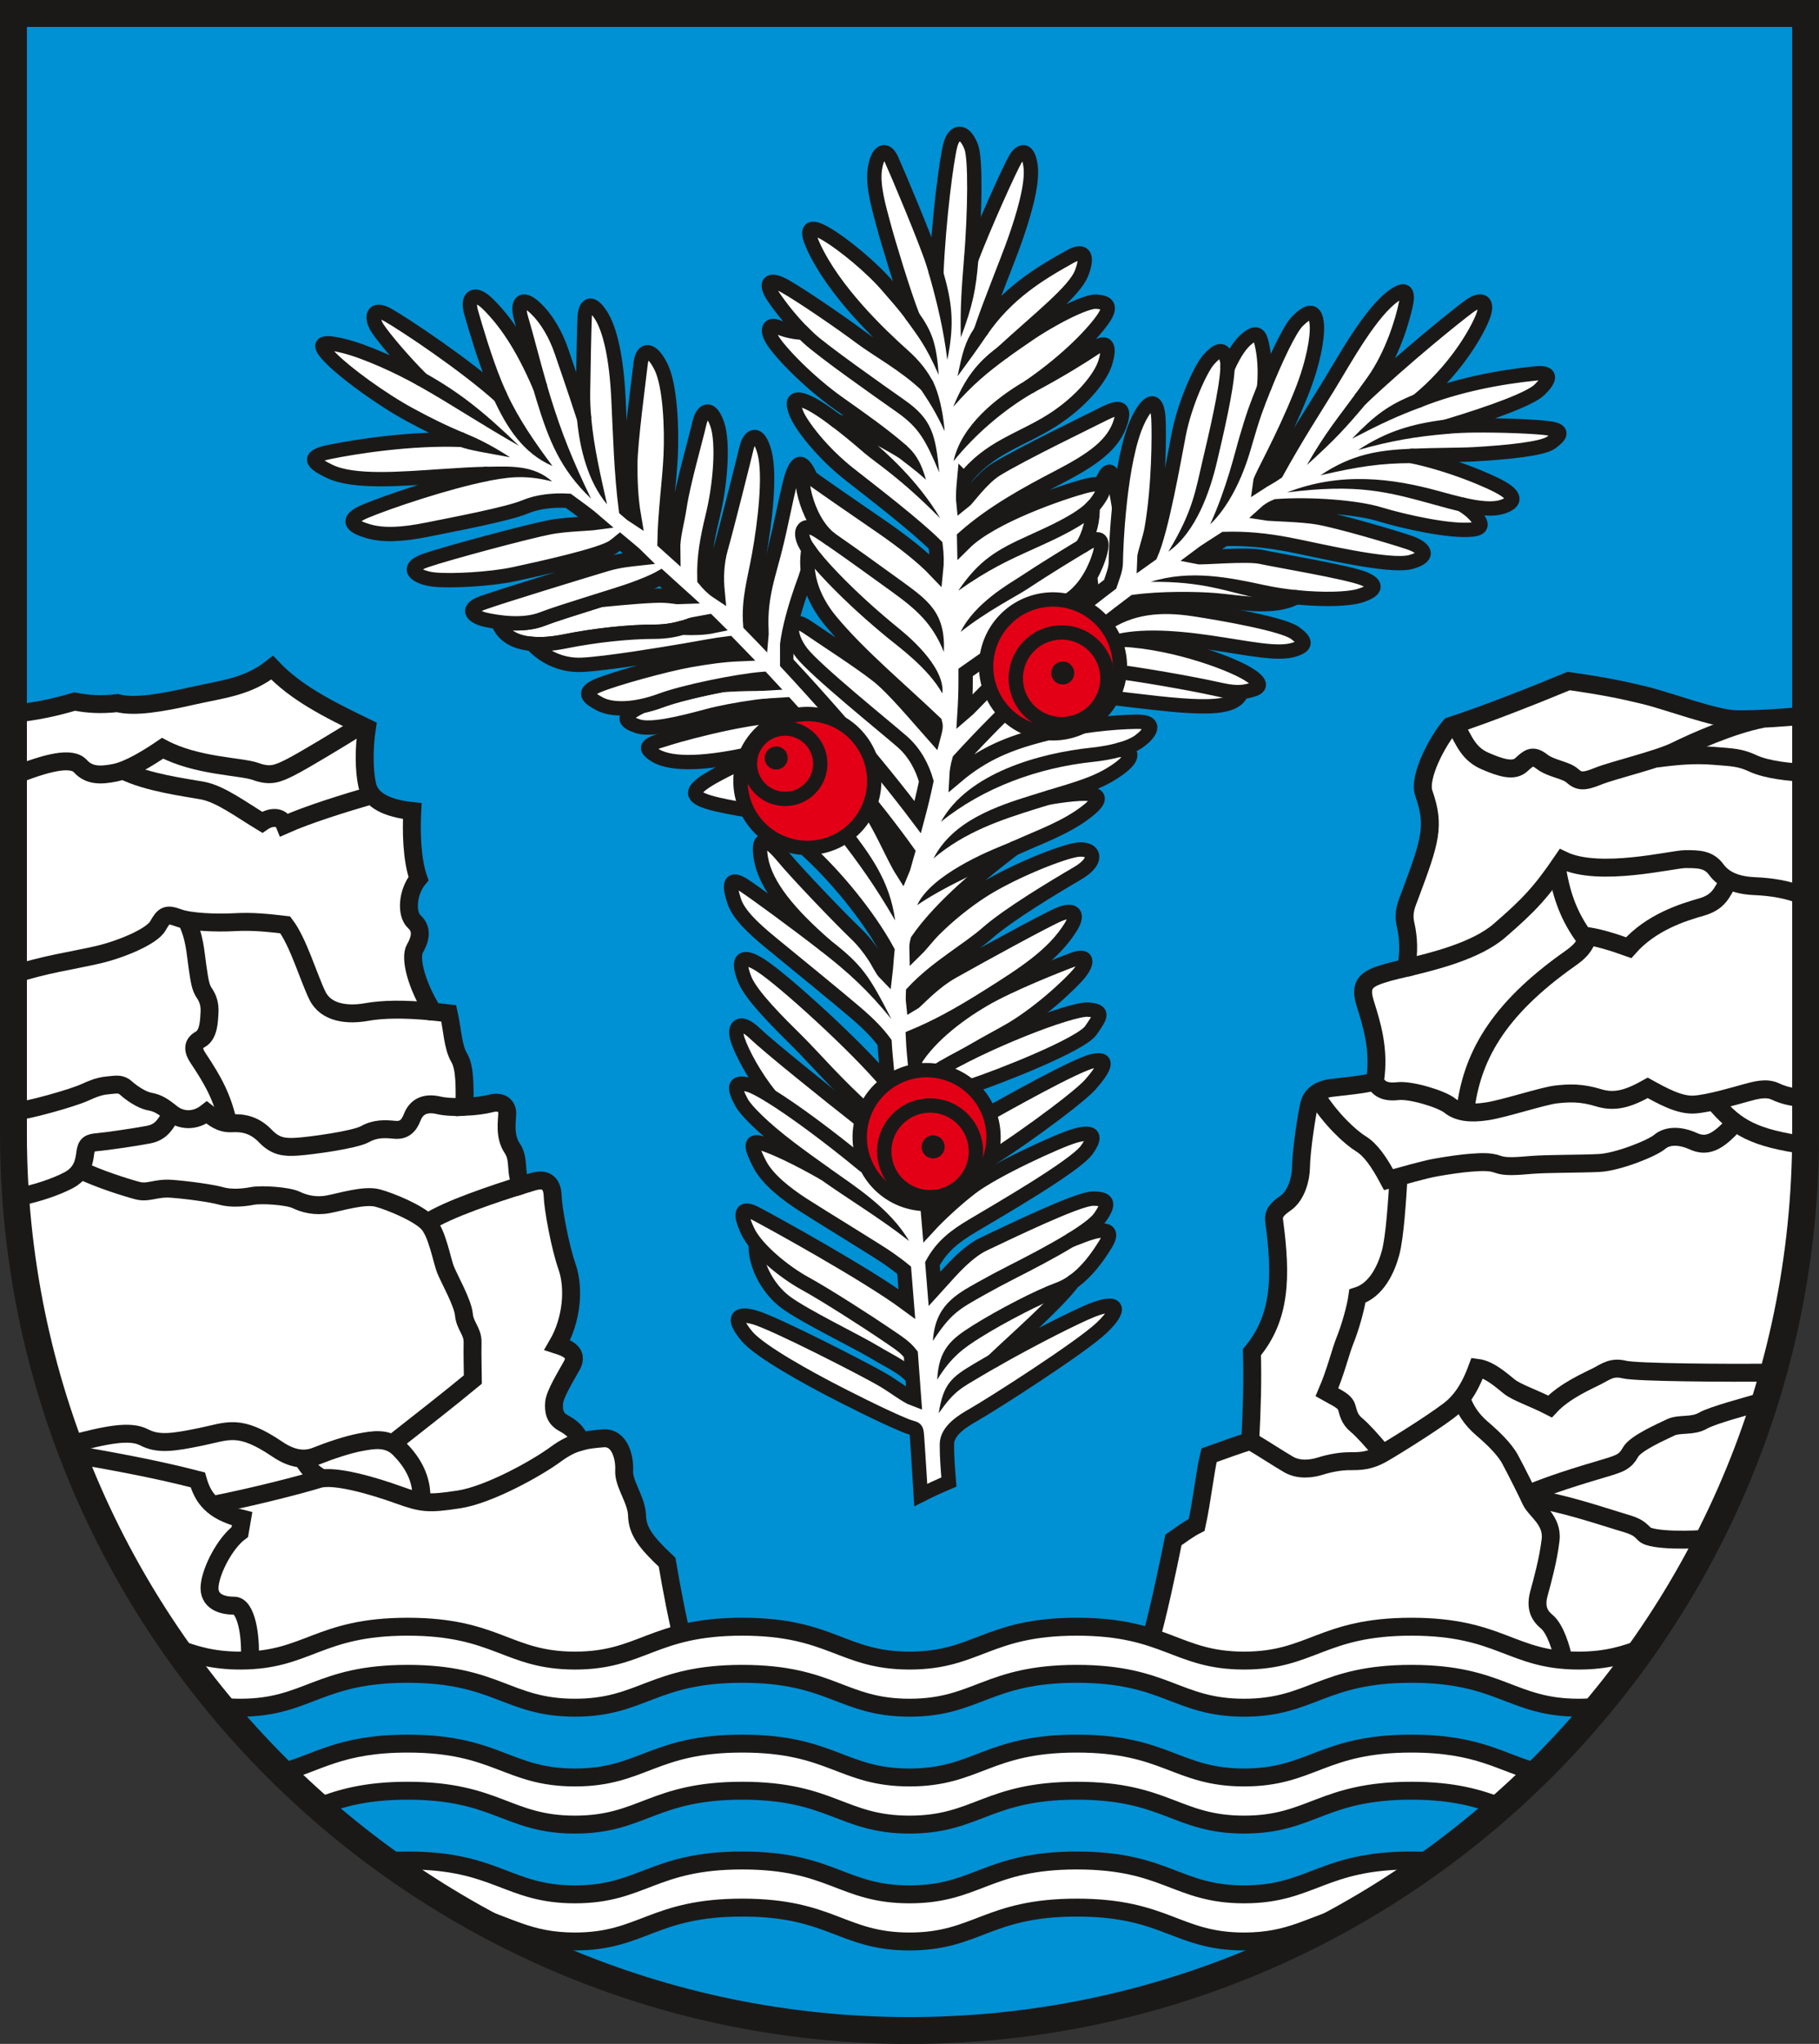 <?xml version="1.0" encoding="UTF-8" standalone="no"?>
<svg
   xmlns:dc="http://purl.org/dc/elements/1.1/"
   xmlns:cc="http://creativecommons.org/ns#"
   xmlns:rdf="http://www.w3.org/1999/02/22-rdf-syntax-ns#"
   xmlns:svg="http://www.w3.org/2000/svg"
   xmlns="http://www.w3.org/2000/svg"
   xmlns:sodipodi="http://sodipodi.sourceforge.net/DTD/sodipodi-0.dtd"
   xmlns:inkscape="http://www.inkscape.org/namespaces/inkscape"
   version="1.1"
   width="288"
   height="323.468"
   id="svg2089"
   viewBox="0 0 288 323.468"
   sodipodi:docname="Ebendorf.svg"
   inkscape:version="0.92.3 (2405546, 2018-03-11)">
  <rect x="0" y="0" width="288" height="323.468" fill="#333333" stroke="none"/>
  <defs
     id="defs2093" />
  <sodipodi:namedview
     pagecolor="#ffffff"
     bordercolor="#666666"
     borderopacity="1"
     objecttolerance="10"
     gridtolerance="10"
     guidetolerance="10"
     inkscape:pageopacity="0"
     inkscape:pageshadow="2"
     inkscape:window-width="1600"
     inkscape:window-height="850"
     id="namedview2091"
     showgrid="false"
     inkscape:zoom="1.1212869"
     inkscape:cx="120.85111"
     inkscape:cy="156.41992"
     inkscape:window-x="-8"
     inkscape:window-y="-8"
     inkscape:window-maximized="1"
     inkscape:current-layer="svg2089" />
  <g
     id="Layer1000"
     transform="matrix(1.001,0,0,1.001,-131.373,-354.538)">
    <path
       d="m 416.835,533.48 c 0,78.063 -63.669,141.732 -141.732,141.732 -78.063,0 -141.732,-63.669 -141.732,-141.732 V 356.315 h 283.464 z"
       style="fill:#0090d4;fill-rule:evenodd"
       id="path1884"
       inkscape:connector-curvature="0" />
    <g
       id="Layer1001">
      <path
         d="m 416.835,467.325 c -2.196,0.206 -7.813,0.671 -11.115,0.568 -3.302,-0.103 -10.618,-2.871 -14.291,-3.766 -3.672,-0.895 -6.655,-1.496 -12.072,-2.27 -4.488,1.857 -12.691,5.159 -18.727,7.12 -2.012,2.322 -5.074,8.072 -4.179,10.628 1.805,5.159 1.031,7.532 -2.218,16.2 -0.515,1.373 -1.113,2.596 -0.67,4.55 0.471,2.075 0.574,4.301 0.109,6.844 -1.197,0.282 -2.199,0.513 -2.883,0.712 -3.13,0.91 -4.647,1.573 -3.634,4.83 1.013,3.256 2.368,7.354 1.553,12.456 -2.167,0.519 -4.523,0.697 -6.801,0.978 -2.278,0.281 -3.26,1.327 -3.586,2.608 -0.326,1.28 -1.262,7.12 -1.304,10.04 -0.024,1.642 -0.675,4.352 -2.454,5.591 -1.326,0.923 -1.948,1.592 -1.784,2.82 1.187,8.865 1.043,15.256 -3.521,20.733 0.129,4.62 -6e-4,8.735 -0.259,14.032 -2.175,0.689 -4.211,1.433 -6.527,2.264 -0.62,2.527 -1.115,7.22 -1.946,11.002 -1.308,0.655 -2.495,1.574 -3.679,2.388 -0.919,4.525 -2.424,11.801 -3.927,16.945 -1.503,5.144 9.193,5.342 9.193,5.342 l 7.462,0.597 8.059,-1.791 7.064,-2.587 8.358,-1.294 7.064,0.199 6.865,1.691 7.055,2.827 7.734,0.867 5.22,-0.148 c 18.686,-24.014 29.839,-54.154 29.839,-86.818 z"
         style="fill:#ffffff;fill-rule:evenodd;stroke:#1b1918;stroke-width:2.835;stroke-linecap:butt;stroke-linejoin:miter;stroke-dasharray:none"
         id="path1886"
         inkscape:connector-curvature="0" />
      <path
         d="m 411.904,571.206 c -7.547,0.054 -21.818,-0.02 -23.752,-0.496 -1.934,-0.476 -2.873,0.305 -4.272,1.032 -1.4,0.727 -5.155,2.304 -7.475,4.805 -2.589,-1.338 -5.199,-2.172 -6.422,-3.13 -1.223,-0.958 -3.107,-2.727 -5.076,-2.978 -0.946,2.561 -2.015,4.496 -3.68,6.073 -1.665,1.577 -9.299,6.345 -11.354,7.515 -2.055,1.17 -3.522,1.17 -5.114,1.17 -1.592,0 -3.255,0.336 -4.67,0.778 -1.415,0.442 -3.396,0.69 -5.041,-0.265 -1.645,-0.955 -4.139,-2.601 -6.049,-3.715"
         style="fill:none;stroke:#1b1918;stroke-width:2.835;stroke-linecap:butt;stroke-linejoin:miter;stroke-dasharray:none"
         id="path1888"
         inkscape:connector-curvature="0" />
      <path
         d="m 362.384,575.301 c 0.606,1.764 1.631,3.333 3.262,4.729 1.631,1.396 3.56,3.21 4.469,4.911 0.909,1.7 2.534,4.907 3.261,6.487 0.727,1.58 3.491,3.099 3.123,6.222 -0.367,3.123 -1.286,6.429 -1.837,8.45 -0.551,2.021 -0.122,3.368 1.224,4.47 1.347,1.102 2.388,4.347 2.694,6.368"
         style="fill:none;stroke:#1b1918;stroke-width:2.835;stroke-linecap:butt;stroke-linejoin:miter;stroke-dasharray:none"
         id="path1890"
         inkscape:connector-curvature="0" />
      <path
         d="m 410.125,575.707 c -2.486,0.79 -7.92,2.161 -9.56,3.104 -1.64,0.943 -3.71,0.384 -5.09,1.055 -1.38,0.671 -5.555,2.478 -6.344,3.928 -0.789,1.45 -1.649,1.738 -3.34,2.28 -1.691,0.541 -8.128,2.293 -12.782,4.295"
         style="fill:none;stroke:#1b1918;stroke-width:2.835;stroke-linecap:butt;stroke-linejoin:miter;stroke-dasharray:none"
         id="path1892"
         inkscape:connector-curvature="0" />
      <path
         d="m 401.449,597.401 c -1.965,0.282 -9.039,0.451 -10.106,-0.676 -1.067,-1.127 -1.572,-1.297 -4.043,-2.029 -2.47,-0.733 -9.432,-3.099 -14.036,-3.607"
         style="fill:none;stroke:#1b1918;stroke-width:2.835;stroke-linecap:butt;stroke-linejoin:miter;stroke-dasharray:none"
         id="path1894"
         inkscape:connector-curvature="0" />
      <path
         d="m 348.707,525.195 c 0.624,1.116 1.587,1.737 3.629,1.5 2.042,-0.237 6.912,1.239 8.216,2.282 1.304,1.043 3.157,1.325 5.886,0.913 2.729,-0.412 8.853,-2.436 10.934,-2.673 2.081,-0.237 4.038,-0.301 6.697,0.52 2.659,0.822 4.825,0.102 7.798,-1.562 2.286,1.262 5.04,2.81 7.397,2.638 2.358,-0.172 6.059,-1.277 8.144,-1.85 1.564,-0.429 3.227,-0.89 4.657,-0.21 1.464,0.697 3.244,1.049 4.768,0.984"
         style="fill:none;stroke:#1b1918;stroke-width:2.835;stroke-linecap:butt;stroke-linejoin:miter;stroke-dasharray:none"
         id="path1896"
         inkscape:connector-curvature="0" />
      <path
         d="m 402.391,528.375 c 3.431,4.153 6.383,5.723 14.444,6.888"
         style="fill:none;stroke:#1b1918;stroke-width:2.835;stroke-linecap:butt;stroke-linejoin:miter;stroke-dasharray:none"
         id="path1898"
         inkscape:connector-curvature="0" />
      <path
         d="m 405.671,531.718 c -2.876,3.292 -4.592,3.799 -6.61,2.887 -2.018,-0.912 -4.037,-0.962 -5.298,0.102 -1.261,1.064 -6.661,3.191 -9.537,3.343 -2.876,0.152 -8.224,0.101 -10.697,0.304 -2.473,0.203 -4.188,0.355 -5.399,-0.101 -1.211,-0.456 -2.675,-0.354 -4.138,-0.253 -1.463,0.101 -3.583,0.405 -5.601,0.76 -2.018,0.355 -5.197,1.317 -7.518,1.925 -1.514,-2.837 -2.826,-4.711 -4.39,-5.673 -1.564,-0.962 -4.743,-3.799 -7.165,-7.749"
         style="fill:none;stroke:#1b1918;stroke-width:2.835;stroke-linecap:butt;stroke-linejoin:miter;stroke-dasharray:none"
         id="path1900"
         inkscape:connector-curvature="0" />
      <path
         d="m 349.931,583.949 c -1.661,-1.981 -3.118,-3.619 -4.144,-4.475 -1.026,-0.856 -1.222,-1.657 -1.521,-2.738 -0.299,-1.081 -1.637,-1.559 -3.147,-2.422 1.469,-3.422 2.098,-6.318 2.885,-8.266 0.787,-1.948 1.678,-5.055 1.941,-6.95 3.042,-0.948 4.563,-4.317 5.245,-6.844 0.682,-2.527 1.049,-8.424 1.259,-11.899"
         style="fill:none;stroke:#1b1918;stroke-width:2.835;stroke-linecap:butt;stroke-linejoin:miter;stroke-dasharray:none"
         id="path1902"
         inkscape:connector-curvature="0" />
      <path
         d="m 416.835,495.911 c -2.96,-1.142 -5.271,-1.499 -8.117,-1.63 -2.846,-0.131 -4.813,-0.974 -6.02,-2.622 -1.207,-1.648 -2.832,-1.648 -4.885,-1.648 -2.053,0 -13.584,2.931 -19.363,0.162 -3.43,5.051 -5.303,7.056 -10.041,11.154 -3.702,3.202 -10.463,4.862 -14.736,5.87"
         style="fill:none;stroke:#1b1918;stroke-width:2.835;stroke-linecap:butt;stroke-linejoin:miter;stroke-dasharray:none"
         id="path1904"
         inkscape:connector-curvature="0" />
      <path
         d="m 404.659,493.474 c -1.102,1.82 -1.485,3.305 -4.311,4.12 -2.826,0.814 -7.904,2.347 -11.497,6.419 -2.395,-0.862 -5.078,-1.725 -7.234,-1.916 -2.539,-3.593 -3.497,-6.994 -4.072,-10.443"
         style="fill:none;stroke:#1b1918;stroke-width:2.835;stroke-linecap:butt;stroke-linejoin:miter;stroke-dasharray:none"
         id="path1906"
         inkscape:connector-curvature="0" />
      <path
         d="m 382.378,502.203 c -0.422,1.666 -1.431,2.567 -2.817,3.543 -11.694,8.24 -15.6,15.778 -16.572,24.226"
         style="fill:none;stroke:#1b1918;stroke-width:2.835;stroke-linecap:butt;stroke-linejoin:miter;stroke-dasharray:none"
         id="path1908"
         inkscape:connector-curvature="0" />
      <path
         d="m 361.453,468.821 c 1.445,2.679 2.125,4.574 4.719,5.697 2.593,1.123 4.49,1.643 5.663,0.597 1.173,-1.046 1.762,-1.7 3.256,-0.54 1.494,1.161 3.786,1.314 4.834,2.244 1.048,0.931 1.788,1.022 4.096,0.081 2.308,-0.941 9.445,-2.615 12.247,-3.994 2.802,-1.379 8.812,-4.091 13.705,-5.052"
         style="fill:none;stroke:#1b1918;stroke-width:2.835;stroke-linecap:butt;stroke-linejoin:miter;stroke-dasharray:none"
         id="path1910"
         inkscape:connector-curvature="0" />
      <path
         d="m 416.835,476.349 c -2.524,-0.049 -6.207,-0.485 -8.292,-1.454 -2.084,-0.969 -3.199,-0.969 -6.253,-1.212 -3.054,-0.242 -5.817,0 -9.064,0.436"
         style="fill:none;stroke:#1b1918;stroke-width:2.835;stroke-linecap:butt;stroke-linejoin:miter;stroke-dasharray:none"
         id="path1912"
         inkscape:connector-curvature="0" />
    </g>
    <g
       id="Layer1002">
      <path
         d="m 133.37,467.05 c 3.753,-0.429 6.536,-1.014 9.666,-1.948 2.088,0.405 4.122,0.537 6.782,0.245 2.66,0.7 6.938,-0.026 11.745,-1.117 4.807,-1.091 8.826,-1.393 12.723,-4.484 3.726,3.907 8.393,6.333 14.991,9.518 -0.471,3.082 -0.49,6.628 0.048,9.052 0.538,2.424 3.201,3.687 7.122,4.099 -0.155,3.198 -0.098,7.562 0.983,10.676 -1.757,2.134 -1.995,5.61 -0.635,6.838 1.36,1.228 0.857,2.878 0.061,4.247 -0.796,1.37 0.111,5.529 2.861,9.939 0.798,0.078 1.633,0.172 2.506,0.282 0.583,2.597 0.636,5.301 1.643,6.997 1.007,1.696 0.855,4.976 0.855,7.786 1.615,-0.07 3.18,-0.284 4.104,-0.53 1.772,-0.472 2.683,0.419 2.647,1.597 -0.036,1.179 -0.474,3.605 0.776,5.457 1.25,1.851 0.353,3.714 1.472,5.869 0.803,-0.249 1.436,-0.439 1.822,-0.553 2.269,-0.67 3.064,0.454 3.121,2.324 0.057,1.871 1.134,7.88 2.268,11.112 1.134,3.232 0.85,8.277 -1.531,12.359 2.324,0.737 3.175,1.644 2.268,3.288 -0.907,1.644 -2.665,4.479 -2.778,5.839 -0.113,1.361 0.113,2.494 1.474,3.232 1.361,0.737 2.178,1.485 2.72,2.929 1.125,-0.305 2.244,-0.409 3.534,-0.517 2.707,-0.227 3.457,3.117 3.348,5.114 -0.114,2.106 1.977,4.635 2.034,7.065 0.057,2.431 1.339,4.217 4.755,7.406 0.751,4.38 1.526,8.552 2.949,14.476 -3.192,1.834 -9.64,3.655 -9.64,3.655 l -7.715,1.244 -6.595,-1.12 -10.341,-3.459 -14.803,-1.179 -14.333,4.859 -11.87,2.166 c -19.406,-24.256 -31.038,-54.978 -31.038,-88.335 z"
         style="fill:#ffffff;fill-rule:evenodd;stroke:#1b1918;stroke-width:2.835;stroke-linecap:butt;stroke-linejoin:miter;stroke-dasharray:none"
         id="path1915"
         inkscape:connector-curvature="0" />
      <path
         d="m 223.086,582.104 c -1.236,0.336 -2.48,0.915 -3.965,2.013 -2.838,2.097 -10.48,6.397 -15.315,7.13 -4.835,0.733 -5.804,0.627 -9.615,-0.749 -3.811,-1.377 -10.097,-3.224 -12.555,-2.457 -2.457,0.767 -9.858,2.715 -16.852,4.091"
         style="fill:none;stroke:#1b1918;stroke-width:2.835;stroke-linecap:butt;stroke-linejoin:miter;stroke-dasharray:none"
         id="path1917"
         inkscape:connector-curvature="0" />
      <path
         d="m 143.009,584.152 c 4.974,0.867 12.54,2.187 19.519,4.001 0.765,2.707 2.177,4.966 7.006,6.148 l -0.362,2.097 c -2.312,1.719 -4.518,5.948 -4.771,8.464 -0.254,2.516 1.952,3.195 3.866,3.176 1.914,-0.018 2.711,4.759 2.476,8.488"
         style="fill:none;stroke:#1b1918;stroke-width:2.835;stroke-linecap:butt;stroke-linejoin:miter;stroke-dasharray:none"
         id="path1919"
         inkscape:connector-curvature="0" />
      <path
         d="m 198.843,547.486 c 3.004,-2.077 10.962,-4.698 14.879,-5.913"
         style="fill:none;stroke:#1b1918;stroke-width:2.835;stroke-linecap:butt;stroke-linejoin:miter;stroke-dasharray:none"
         id="path1921"
         inkscape:connector-curvature="0" />
      <path
         d="m 158.414,530.25 c -0.953,1.54 -1.573,2.914 -3.673,3.318 -2.1,0.404 -6.759,1.077 -8.057,1.185 -1.298,0.108 -1.777,0.318 -1.955,1.718 -0.178,1.4 -0.479,3.178 -2.666,4.325 -2.187,1.147 -5.391,2.16 -8.116,2.666"
         style="fill:none;stroke:#1b1918;stroke-width:2.835;stroke-linecap:butt;stroke-linejoin:miter;stroke-dasharray:none"
         id="path1923"
         inkscape:connector-curvature="0" />
      <path
         d="m 144.011,539.189 c 2.796,1.377 7.162,2.753 8.96,3.226 1.799,0.473 2.84,-0.473 5.397,-0.284 2.556,0.189 6.343,0.71 7.858,1.136 1.515,0.426 3.456,0.284 4.923,0 1.468,-0.284 5.633,0 6.911,0.615 1.278,0.615 3.03,1.089 5.065,0.71 2.035,-0.379 5.775,-1.562 7.858,-0.994 2.083,0.568 6.296,2.32 7.858,3.882 1.562,1.562 2.272,5.965 2.888,7.479 0.615,1.515 2.698,5.16 2.888,7.053 0.189,1.893 1.42,2.604 1.373,4.45 -0.047,1.846 0.047,5.065 0.047,5.823 -3.645,3.03 -8.261,6.616 -12.711,10.119"
         style="fill:none;stroke:#1b1918;stroke-width:2.835;stroke-linecap:butt;stroke-linejoin:miter;stroke-dasharray:none"
         id="path1925"
         inkscape:connector-curvature="0" />
      <path
         d="m 197.881,591.491 c 0.25,-3.607 -1.536,-6.286 -3.429,-8.215 -1.893,-1.929 -4.25,-1.429 -6.215,-1.071 -1.964,0.357 -4.929,1.357 -6.965,2.179 -2.036,0.822 -4.049,0.345 -6.143,-1.071 -6.071,-4.107 -7.786,-2.857 -12.144,-1.964 -4.357,0.893 -6.715,1.25 -8.965,0.071 -2.25,-1.179 -6.107,-0.357 -11.608,1.107"
         style="fill:none;stroke:#1b1918;stroke-width:2.835;stroke-linecap:butt;stroke-linejoin:miter;stroke-dasharray:none"
         id="path1927"
         inkscape:connector-curvature="0" />
      <path
         d="m 179.023,584.777 c 0.786,1.107 1.25,2.107 3.25,3.179"
         style="fill:none;stroke:#1b1918;stroke-width:2.835;stroke-linecap:butt;stroke-linejoin:miter;stroke-dasharray:none"
         id="path1929"
         inkscape:connector-curvature="0" />
      <path
         d="m 204.722,529.18 c -1.481,0.065 -3.003,0.011 -4.11,-0.247 -2.316,-0.537 -3.579,0.385 -4.153,1.861 -0.573,1.476 -1.353,2.151 -2.829,2.008 -1.476,-0.143 -3.008,-0.23 -4.647,0.685 -1.639,0.915 -8.691,1.861 -10.717,1.988 -2.026,0.127 -3.425,0.016 -5.064,-1.694 -1.639,-1.71 -3.429,-2.115 -5.286,-2.008 -1.857,0.107 -3,-0.964 -3.965,-1.714 -2,1.571 -4.179,1.214 -5.5,0.179 -1.322,-1.036 -2.107,-1.643 -3.5,-1.893 -1.393,-0.25 -3.036,-1.464 -3.786,-2.143 -0.75,-0.679 -1.429,-0.572 -2.5,-0.464 -1.071,0.107 -1.893,0.179 -3.893,1.107 -2,0.929 -9.115,2.929 -11.401,3.107"
         style="fill:none;stroke:#1b1918;stroke-width:2.835;stroke-linecap:butt;stroke-linejoin:miter;stroke-dasharray:none"
         id="path1931"
         inkscape:connector-curvature="0" />
      <path
         d="m 199.717,514.116 c -4.579,-0.448 -7.953,-0.381 -10.48,0.07 -2.968,0.53 -6.414,0.212 -7.792,-2.597 -1.378,-2.809 -3.021,-8.481 -5.089,-11.185 -2.703,-0.318 -5.142,-0.583 -8.004,-0.424 -2.862,0.159 -7.05,0 -8.905,-0.689 -1.855,-0.689 -2.279,-0.424 -3.233,1.272 -0.954,1.696 -5.831,3.711 -9.435,4.559 -3.604,0.848 -8.902,1.59 -13.407,3.18"
         style="fill:none;stroke:#1b1918;stroke-width:2.835;stroke-linecap:butt;stroke-linejoin:miter;stroke-dasharray:none"
         id="path1933"
         inkscape:connector-curvature="0" />
      <path
         d="m 167.318,531.74 c -0.921,-4.065 -2.304,-6.619 -4.756,-10.283 -0.72,-1.075 -1.005,-2.191 0.353,-2.947 1.358,-0.755 1.385,-2.916 1.464,-4.208 0.079,-1.293 -0.227,-2.246 -0.835,-3.135 -0.608,-0.889 -0.748,-1.964 -1.076,-4.209 -0.327,-2.245 -0.421,-4.724 -1.777,-7.343"
         style="fill:none;stroke:#1b1918;stroke-width:2.835;stroke-linecap:butt;stroke-linejoin:miter;stroke-dasharray:none"
         id="path1935"
         inkscape:connector-curvature="0" />
      <path
         d="m 188.355,468.865 c -3.324,2.083 -9.227,5.655 -11.211,6.647 -1.984,0.992 -3.125,1.488 -5.457,0.645 -2.332,-0.843 -9.326,-0.794 -14.733,-3.671 -2.183,1.488 -5.308,3.423 -7.54,3.869 -2.232,0.447 -4.068,0.496 -5.457,-1.042 -1.389,-1.538 -5.301,-0.595 -10.587,1.538"
         style="fill:none;stroke:#1b1918;stroke-width:2.835;stroke-linecap:butt;stroke-linejoin:miter;stroke-dasharray:none"
         id="path1937"
         inkscape:connector-curvature="0" />
      <path
         d="m 189.974,479.927 c -4.143,1.208 -9.955,2.992 -13.695,4.661 -0.576,-1.439 -2.244,-1.323 -3.568,-0.403 -3.337,-2.014 -6.617,-4.488 -9.437,-5.006 -2.82,-0.518 -8.747,-1.266 -12.544,-3.165"
         style="fill:none;stroke:#1b1918;stroke-width:2.835;stroke-linecap:butt;stroke-linejoin:miter;stroke-dasharray:none"
         id="path1939"
         inkscape:connector-curvature="0" />
    </g>
    <g
       id="Layer1003">
      <path
         d="m 374.441,634.403 c -5.709,-1.493 -9.274,-4.554 -19.956,-4.554 -14.128,0 -15.805,5.355 -26.461,5.355 -10.656,0 -12.333,-5.355 -26.461,-5.355 -14.128,0 -15.805,5.355 -26.461,5.355 -10.656,0 -12.333,-5.355 -26.461,-5.355 -14.128,0 -15.805,5.355 -26.461,5.355 -10.656,0 -12.333,-5.355 -26.461,-5.355 -10.682,0 -14.247,3.061 -19.956,4.554 1.89,1.861 3.832,3.669 5.824,5.423 3.42,-1.286 7.334,-2.526 14.132,-2.526 14.128,0 15.805,5.355 26.461,5.355 10.656,0 12.333,-5.355 26.461,-5.355 14.128,0 15.805,5.355 26.461,5.355 10.656,0 12.333,-5.355 26.461,-5.355 14.128,0 15.805,5.355 26.461,5.355 10.656,0 12.333,-5.355 26.461,-5.355 6.798,0 10.714,1.239 14.133,2.526 1.991,-1.754 3.933,-3.562 5.823,-5.422 z"
         style="fill:#ffffff;fill-rule:evenodd;stroke:#1b1918;stroke-width:2.835;stroke-linecap:butt;stroke-linejoin:miter;stroke-dasharray:none"
         id="path1942"
         inkscape:connector-curvature="0" />
      <path
         d="m 357.832,648.439 c -1.035,-0.071 -2.145,-0.11 -3.347,-0.11 -14.128,0 -15.805,5.355 -26.461,5.355 -10.656,0 -12.333,-5.355 -26.461,-5.355 -14.128,0 -15.805,5.355 -26.461,5.355 -10.656,0 -12.333,-5.355 -26.461,-5.355 -14.128,0 -15.805,5.355 -26.461,5.355 -10.656,0 -12.333,-5.355 -26.461,-5.355 -1.202,0 -2.311,0.039 -3.345,0.11 4.241,3.063 8.658,5.896 13.23,8.484 6.041,1.573 9.097,4.211 16.576,4.211 10.656,0 12.333,-5.355 26.461,-5.355 14.128,0 15.805,5.355 26.461,5.355 10.656,0 12.333,-5.355 26.461,-5.355 14.128,0 15.805,5.355 26.461,5.355 7.479,0 10.536,-2.639 16.577,-4.211 4.572,-2.588 8.989,-5.421 13.23,-8.484 z"
         style="fill:#ffffff;fill-rule:evenodd;stroke:#1b1918;stroke-width:2.835;stroke-linecap:butt;stroke-linejoin:miter;stroke-dasharray:none"
         id="path1944"
         inkscape:connector-curvature="0" />
      <path
         d="m 159.078,614.715 c 2.868,1.083 5.748,2.009 10.181,2.009 10.656,0 12.333,-5.355 26.461,-5.355 14.128,0 15.805,5.355 26.461,5.355 10.656,0 12.333,-5.355 26.461,-5.355 14.128,0 15.805,5.355 26.461,5.355 10.656,0 12.333,-5.355 26.461,-5.355 14.128,0 15.805,5.355 26.461,5.355 10.656,0 12.333,-5.355 26.461,-5.355 14.128,0 15.805,5.355 26.461,5.355 4.433,0 7.311,-0.926 10.18,-2.009 -2.247,3.197 -4.621,6.298 -7.117,9.295 -0.94,0.104 -1.952,0.164 -3.062,0.164 -10.656,0 -12.333,-5.355 -26.461,-5.355 -14.128,0 -15.805,5.355 -26.461,5.355 -10.656,0 -12.333,-5.355 -26.461,-5.355 -14.128,0 -15.805,5.355 -26.461,5.355 -10.656,0 -12.333,-5.355 -26.461,-5.355 -14.128,0 -15.805,5.355 -26.461,5.355 -10.656,0 -12.333,-5.355 -26.461,-5.355 -14.128,0 -15.805,5.355 -26.461,5.355 -1.111,0 -2.124,-0.06 -3.064,-0.164 -2.496,-2.997 -4.87,-6.098 -7.117,-9.295 z"
         style="fill:#ffffff;fill-rule:evenodd;stroke:#1b1918;stroke-width:2.835;stroke-linecap:butt;stroke-linejoin:miter;stroke-dasharray:none"
         id="path1946"
         inkscape:connector-curvature="0" />
    </g>
    <g
       id="Layer1004">
      <path
         d="m 252.788,459.366 15.46,17.603 9.796,11.021 22.042,-12.858 -0.153,-12.246 -8.419,-12.093 -11.021,7.5 -13.47,3.061 -12.246,-9.031 z"
         style="fill:#ffffff;fill-rule:evenodd;stroke:#1b1918;stroke-width:0.216;stroke-linecap:butt;stroke-linejoin:miter;stroke-dasharray:none"
         id="path1949"
         inkscape:connector-curvature="0" />
      <path
         d="m 251.128,473.092 c -7.928,1.879 -13.573,2.107 -16.195,0.539 -2.623,-1.568 -0.425,-1.959 2.166,-2.781 2.591,-0.822 15.883,-4.41 20.089,-3.28 4.207,1.13 -2.984,3.664 -6.059,5.522 z"
         style="fill:#ffffff;fill-rule:evenodd;stroke:#1b1918;stroke-width:2.268;stroke-linecap:butt;stroke-linejoin:miter;stroke-dasharray:none"
         id="path1951"
         inkscape:connector-curvature="0" />
      <path
         d="m 249.655,474.181 c -11.403,5.381 -11.275,6.278 0.384,8.2 1.153,-3.331 0.961,-6.15 -0.384,-8.2 z"
         style="fill:#ffffff;fill-rule:evenodd;stroke:#1b1918;stroke-width:2.268;stroke-linecap:butt;stroke-linejoin:miter;stroke-dasharray:none"
         id="path1953"
         inkscape:connector-curvature="0" />
      <path
         d="m 244.037,451.253 c -1.964,1.169 -5.098,2.806 -9.214,2.806 -4.116,0 -9.448,0.561 -14.312,1.544 -4.722,0.953 -9.266,0.496 -10.512,-3.082 2.021,0.284 4.763,0.412 7.024,-0.467 1.873,-0.728 5.787,-1.943 9.164,-3 3.741,-0.382 8.311,-0.765 9.993,-0.7 2.432,0.093 5.613,0.889 6.314,1.123 0.702,0.234 1.076,1.169 1.544,1.777 z"
         style="fill:#ffffff;fill-rule:evenodd;stroke:#1b1918;stroke-width:2.268;stroke-linecap:butt;stroke-linejoin:miter;stroke-dasharray:none"
         id="path1955"
         inkscape:connector-curvature="0" />
      <path
         d="m 252.19,457.784 c -1.415,-7.067 0.238,-11.43 1.466,-16.123 1.227,-4.694 2.282,-10.789 2.959,-12.552 0.677,-1.763 1.528,-2.908 3.192,1.383 1.664,4.292 -0.184,12.438 -1.327,15.511 -1.142,3.073 -3.835,11.098 -2.531,14.434 0,1.837 -2.84,-1.327 -3.759,-2.653 z"
         style="fill:#ffffff;fill-rule:evenodd;stroke:#1b1918;stroke-width:2.268;stroke-linecap:butt;stroke-linejoin:miter;stroke-dasharray:none"
         id="path1957"
         inkscape:connector-curvature="0" />
      <path
         d="m 257.573,465.522 c -2.893,-0.294 -10.396,0.785 -14.565,1.913 -4.168,1.128 -8.827,2.256 -10.887,1.569 -2.06,-0.687 -2.599,-1.422 -0.098,-2.795 0.249,-0.137 0.526,-0.276 0.824,-0.416 0.942,-0.204 1.942,-0.495 2.989,-0.883 2.134,-0.791 5.987,-1.724 9.619,-2.418 3.076,-0.224 7.071,-0.278 9.814,-0.059 1.667,1.079 1.913,2.403 2.305,3.09 z"
         style="fill:#ffffff;fill-rule:evenodd;stroke:#1b1918;stroke-width:2.268;stroke-linecap:butt;stroke-linejoin:miter;stroke-dasharray:none"
         id="path1959"
         inkscape:connector-curvature="0" />
      <path
         d="m 305.85,429.697 c -3.404,6.625 -2.506,13.303 -1.929,17.703 0.577,4.4 3.926,-1.722 4.408,-3.169 0.482,-1.446 0.175,-6.141 0.076,-8.123 -0.098,-1.982 -0.589,-4.113 -0.972,-5.998 -0.383,-1.885 -0.993,-1.565 -1.584,-0.413 z"
         style="fill:#ffffff;fill-rule:evenodd;stroke:#1b1918;stroke-width:2.268;stroke-linecap:butt;stroke-linejoin:miter;stroke-dasharray:none"
         id="path1961"
         inkscape:connector-curvature="0" />
      <path
         d="m 305.244,464.281 c 13.531,1.636 21.226,2.786 22.376,-0.663 -0.929,-2.344 -3.98,-2.874 -5.793,-3.051 -1.813,-0.177 -13.222,-2.388 -14.947,-2.167 -1.725,0.221 -3.936,2.786 -1.636,5.881 z"
         style="fill:#ffffff;fill-rule:evenodd;stroke:#1b1918;stroke-width:2.268;stroke-linecap:butt;stroke-linejoin:miter;stroke-dasharray:none"
         id="path1963"
         inkscape:connector-curvature="0" />
      <path
         d="m 307.232,455.276 c 8.364,-0.009 18.294,3.568 21.388,5.46 3.093,1.891 1.406,2.385 -0.132,2.721 -1.538,0.336 -2.88,0.106 -5.46,-0.477 -2.58,-0.583 -12.402,-2.385 -16.167,-2.703 -3.766,-0.318 -2.332,-3.198 0.371,-5 z"
         style="fill:#ffffff;fill-rule:evenodd;stroke:#1b1918;stroke-width:2.268;stroke-linecap:butt;stroke-linejoin:miter;stroke-dasharray:none"
         id="path1965"
         inkscape:connector-curvature="0" />
      <path
         d="m 275.405,522.749 c 2.22,-4.249 7.213,-8.072 11.389,-10.512 4.176,-2.441 11.905,-5.495 14.235,-6.354 2.33,-0.859 2.257,0.485 1.006,2.079 -1.251,1.595 -6.687,6.735 -11.678,9.457 -4.991,2.723 -9.162,5.194 -10.849,6.207 -1.687,1.012 -3.968,0.877 -4.103,-0.877 z"
         style="fill:#ffffff;fill-rule:evenodd;stroke:#1b1918;stroke-width:2.268;stroke-linecap:butt;stroke-linejoin:miter;stroke-dasharray:none"
         id="path1967"
         inkscape:connector-curvature="0" />
      <path
         d="m 250.808,550.223 c -0.398,3.516 1.725,7.562 4.577,9.751 2.852,2.189 11.276,6.235 14.129,7.96 2.852,1.725 5.041,2.521 6.633,4.776 1.592,2.255 0.332,-4.908 0.332,-5.97 0,-1.061 -8.092,-6.5 -10.082,-8.026 -1.99,-1.526 -14.526,-7.694 -15.588,-8.49 z"
         style="fill:#ffffff;fill-rule:evenodd;stroke:#1b1918;stroke-width:2.268;stroke-linecap:butt;stroke-linejoin:miter;stroke-dasharray:none"
         id="path1969"
         inkscape:connector-curvature="0" />
      <path
         d="m 283.753,429.983 c -0.117,1.257 -0.233,2.622 -0.132,3.607 0.574,-0.438 2.884,-3.772 5.18,-5.187 3.984,-2.456 14.831,-7.684 17.106,-8.837 2.275,-1.153 3.298,-1.049 2.599,1.274 -1.118,3.718 -4.527,6.025 -9.909,8.823 -4.814,2.504 -10.374,5.528 -14.861,9.507 0.006,0.302 0.011,0.604 0.017,0.906 4.367,-4.336 15.631,-8.104 18.952,-8.998 3.573,-0.962 3.758,0.199 1.863,2.665 -0.155,0.201 -0.33,0.401 -0.524,0.599 0.113,1.847 -0.408,4.286 -1.652,6.208 0.35,-0.209 0.628,-0.375 0.822,-0.49 2.224,-1.323 2.567,-0.374 2.004,1.642 -0.564,2.016 -2.01,5.232 -4.473,7.04 -2.353,1.726 -10.758,7.508 -16.771,11.756 6e-4,0.414 10e-4,0.824 10e-4,1.227 0,1.768 -0.059,3.476 -0.165,5.127 0.492,-0.412 2.341,-2.383 3.541,-3.558 5.479,-5.364 11.393,-10.52 18.124,-15.7 0.447,-0.344 0.898,-0.688 1.352,-1.032 0.395,-1.196 0.903,-2.332 0.903,-3.51 0,-1.927 0.525,-16.235 3.55,-22.479 1.555,-3.208 3.026,-3.706 3.196,-0.099 0.113,2.394 0.091,10.586 -1.069,17.248 -0.31,1.781 -1.174,3.987 -1.194,4.875 0.341,-0.244 0.683,-0.488 1.028,-0.732 1.733,-3.889 3.573,-14.493 4.455,-19.058 0.904,-4.682 3.437,-10.355 4.74,-11.789 1.303,-1.434 2.369,-2.128 2.896,0.179 0.066,0.288 0.085,0.702 0.065,1.212 1.107,-2.52 2.182,-4.002 3.252,-4.817 1.07,-0.815 1.705,-0.704 2.03,0.445 0.325,1.148 0.85,3.7 0.503,7.428 1.715,-4.247 3.99,-9.193 5.257,-10.474 1.688,-1.706 2.914,-2.075 3.09,0.605 0.128,1.952 -0.548,5.95 -2.447,10.7 -3.027,7.572 -6.457,13.406 -6.553,14.202 0.764,-0.501 1.672,-0.933 2.623,-1.602 3.248,-5.867 5.78,-9.718 8.132,-13.55 2.711,-4.418 6.845,-12.035 10.61,-14.547 0.867,-0.578 2.25,-1.273 1.746,1.31 -0.504,2.582 -2.177,8.197 -5.24,12.462 -0.656,0.914 -1.315,1.828 -1.978,2.737 6.924,-6.572 15.175,-13.206 17.17,-14.672 1.995,-1.467 3.227,-0.88 2.112,1.819 -1.115,2.699 -4.5,8.418 -10.25,13.112 6.399,-2.578 13.222,-3.791 18.659,-4.339 2.986,-0.301 2.029,1.23 0.612,2.594 -1.417,1.365 -7.033,3.494 -14.811,5.834 1.659,-0.145 3.157,-0.197 4.395,-0.212 4.095,-0.05 9.988,0.151 12.186,0.501 2.197,0.351 1.448,1.203 0.1,2.206 -1.348,1.003 -6.942,1.554 -12.185,1.855 -2.311,0.132 -6.077,0.09 -10.024,0.263 6.001,1.208 12.781,4.005 14.759,5.282 1.977,1.278 1.529,2.115 -0.112,2.704 -1.662,0.597 -4.023,0.286 -6.61,-0.318 1.259,0.785 2.022,1.49 2.549,2.213 0.527,0.723 0.949,1.572 -0.883,1.761 -3.445,0.357 -10.596,-1.196 -14.704,-2.445 -3.535,-1.075 -10.767,-1.647 -16.254,-1.249 -0.702,0.283 -1.306,0.656 -1.813,1.12 0.752,0.125 5.849,0.211 8.371,0.655 3.501,0.617 11.874,3.11 14.309,3.919 2.435,0.809 3.743,2.173 0.424,3.121 -3.319,0.948 -15.042,-1.93 -19.383,-2.753 -3.581,-0.679 -6.76,-0.986 -10.096,-0.886 -1.475,0.962 -3.007,1.87 -4.317,2.866 0.732,0.154 7.768,-0.523 10.052,-0.035 2.839,0.606 13.408,2.364 16.126,3.395 2.718,1.031 1.873,2.061 -0.604,2.789 -1.76,0.517 -5.689,0.636 -9.939,0.204 -3.55,1.946 -9.072,0.766 -12.831,0.463 -2.905,-0.234 -8.562,-0.321 -12.772,0.265 -0.818,0.612 -1.624,1.224 -2.417,1.835 -9.764,7.515 -17.781,14.991 -25.266,23.169 -0.276,0.966 -0.409,1.811 -0.447,2.57 4.37,-3.693 8.562,-5.264 13.369,-6.529 5.776,-1.52 11.387,-2.03 15.062,-2.092 3.675,-0.062 1.984,1.976 0.488,3.068 -0.771,0.563 -1.901,1.03 -3.251,1.396 2.652,0 2.432,1.437 -0.756,3.5 -2.795,1.809 -5.571,2.572 -10.417,4.04 8.366,-1.409 9.376,-0.347 6.12,2.189 -3.256,2.536 -7.299,3.946 -10.78,5.523 -0.23,0.104 -0.478,0.213 -0.743,0.325 -4.552,3.452 -11.423,8.988 -15.248,14.514 -0.129,0.471 -0.186,0.945 -0.173,1.423 0.787,-0.775 1.779,-2.096 2.778,-3.094 2.366,-2.363 5.062,-4.494 7.519,-6.089 4.349,-2.824 11.861,-5.917 14.778,-6.5 2.918,-0.583 4.098,1.512 0.371,3.688 -3.727,2.175 -10.921,6.503 -14.235,9.42 -3.097,2.726 -7.995,5.376 -11.749,9.389 -0.02,0.464 -0.053,1.055 0.019,1.698 0.573,-0.333 2.994,-3.186 6.243,-5.012 4.707,-2.646 14.783,-8.159 16.844,-9.021 2.061,-0.862 3.263,-0.316 1.841,1.99 -2.737,4.438 -7.452,7.427 -12.914,10.874 -5.001,3.156 -8.411,4.968 -12.056,6.488 0.045,1.038 0.115,2.029 0.209,2.958 0.418,4.108 1.34,14.677 2.361,26.915 1.445,-1.57 4.168,-4.133 6.67,-6.046 3.582,-2.738 13.673,-7.38 16.276,-8.144 2.604,-0.764 3.869,-0.394 1.964,2.217 -1.904,2.611 -14.351,9.756 -18.09,11.994 -2.733,1.636 -4.766,3.169 -6.303,5.976 0.11,1.341 0.219,2.68 0.327,4.022 1.547,-1.677 4.698,-5.672 7.783,-7.124 3.971,-1.869 14.89,-7.183 17.285,-7.183 2.394,0 2.686,0.759 1.051,3.037 -0.685,0.954 -2.487,2.236 -4.646,3.554 0.568,-0.215 1.136,-0.426 1.504,-0.575 3.224,-1.303 5.831,-1.646 4.047,1.235 -1.33,2.148 -2.966,4.373 -5.105,5.878 -2.634,3.502 -9.118,9.137 -12.706,12.571 6.355,-3.63 13.364,-7.133 15.688,-8.05 4.189,-1.654 4.778,-0.312 1.541,2.772 -3.237,3.083 -17.262,12.055 -20.388,13.832 -1.503,0.854 -4.078,2.39 -4.094,4.572 -0.015,2.052 0.169,4.075 0.316,5.982 -1.444,0.603 -2.943,1.293 -4.453,2.057 -0.164,-2.606 -0.378,-6.268 -0.578,-9.065 -0.128,-1.79 -0.155,-1.238 -1.764,-1.883 -3.447,-1.381 -10.052,-4.751 -12.116,-5.834 -2.619,-1.374 -10.859,-5.77 -13.001,-8.291 -2.142,-2.521 -2.054,-3.882 1.061,-3.051 3.115,0.831 17.527,8.247 20.231,9.817 2.081,1.208 3.837,2.66 5.117,3.128 -0.195,-2.622 -0.306,-4.327 -0.519,-7.071 -0.939,-1.215 -1.96,-1.821 -4.027,-3.233 -2.592,-1.77 -9.355,-6.132 -12.706,-7.965 -3.35,-1.833 -7.712,-5.436 -9.039,-8.218 -1.327,-2.781 -1.201,-4.109 1.327,-2.781 2.365,1.242 17.337,9.45 23.816,14.231 -0.081,-1.012 -0.163,-2.024 -0.245,-3.032 -0.062,-0.77 -0.124,-1.537 -0.186,-2.299 -0.816,-0.675 -1.528,-1.173 -2.455,-1.845 -1.373,-0.994 -10.932,-6.812 -13.593,-8.538 -2.661,-1.726 -5.554,-3.969 -6.804,-6.398 -1.25,-2.43 -1.75,-3.929 0.281,-3.302 2.03,0.627 5.676,2.328 10.041,4.832 -1.791,-1.276 -3.643,-2.601 -5.481,-3.991 -4.302,-3.253 -7.018,-6.011 -7.7,-7.267 -1.298,-2.392 -1.268,-3.455 1.147,-2.789 0.709,0.196 1.897,0.814 3.42,1.755 -2.536,-3.152 -4.447,-6.726 -5.171,-8.848 -0.725,-2.122 0.302,-3.335 2.658,-1.091 2.356,2.243 11.174,9.337 17.274,14.126 0.659,0.44 3.05,2.1 4.704,3.325 -0.552,-6.38 -0.994,-11.251 -1.22,-13.47 -0.081,-0.801 -0.146,-1.638 -0.195,-2.502 -1.043,-1.419 -2.374,-2.826 -4.522,-4.667 -2.812,-2.409 -10.09,-8.339 -12.505,-10.32 -2.415,-1.981 -5.863,-4.726 -6.731,-7.286 -0.867,-2.559 -0.841,-4.102 1.526,-2.561 1.658,1.079 8.013,5.712 12.965,9.563 -5.812,-5.064 -9.533,-9.534 -10.281,-13.792 -0.748,-4.258 1.323,-2.935 3.51,-0.288 2.187,2.647 8.919,9.667 11.509,12.142 1.179,1.127 2.086,2.311 2.889,3.51 0.624,0.932 1.185,2.209 1.764,2.8 0.122,-1.02 0.192,-2.412 0.321,-3.612 -3.105,-5.697 -8.385,-11.955 -12.538,-15.736 -4.632,-4.218 6.249,-9.679 8.834,-7.516 2.039,2.055 4.53,8.251 6.058,10.646 0.202,-0.47 0.405,-1.38 0.684,-2.325 0.064,-0.217 0.129,-0.435 0.193,-0.655 -4.651,-6.522 -13.063,-16.812 -22.959,-27.374 -4.113,0.34 -12.469,2.058 -16.032,3.38 -4.314,1.6 -7.853,1.551 -9.694,0.582 -1.842,-0.97 -2.957,-1.842 -0.242,-2.957 2.714,-1.115 10.616,-3.296 14.445,-3.975 2.838,-0.503 5.329,-0.847 7.791,-0.951 -0.552,-0.571 -1.107,-1.143 -1.667,-1.712 -2.091,0.243 -4.556,0.74 -7.045,1.161 -3.442,0.582 -12.167,2.036 -16.093,2.23 -3.657,0.18 -6.388,-1.574 -7.96,-3.304 1.574,0.14 3.345,-0.018 5.141,-0.38 4.864,-0.982 10.196,-1.544 14.312,-1.544 1.608,0 3.067,-0.249 4.364,-0.623 1.869,0.075 3.487,0.019 4.87,-0.272 -2.683,-2.676 -5.513,-5.1 -8.318,-7.67 -1.063,0.611 -2.667,1.255 -4.325,1.863 -2.585,0.948 -11.289,3.49 -14.391,4.696 -3.102,1.206 -7.109,0.517 -8.919,0.129 -1.81,-0.388 -3.533,-1.594 -0.56,-2.671 2.973,-1.077 16.244,-5.127 19.561,-6.118 2.017,-0.603 3.781,-0.758 5.269,-0.922 -0.944,-0.943 -2.052,-1.787 -3.076,-2.651 -0.277,0.23 -0.607,0.485 -0.998,0.772 -1.851,1.361 -11.919,3.538 -15.675,4.354 -3.755,0.816 -9.96,1.143 -12.681,0.871 -2.721,-0.272 -5.007,-1.796 -1.306,-3.048 3.701,-1.252 15.935,-4.519 19.539,-5.225 2.441,-0.478 6.087,-0.535 7.468,-0.724 -1.44,-1.253 -3.032,-2.371 -4.526,-3.466 -2.488,-0.134 -4.88,0.15 -6.875,0.986 -2.718,1.139 -11.342,2.757 -15.383,3.574 -4.041,0.817 -6.994,0.937 -9.335,0.267 -2.34,-0.67 -4.024,-1.709 -0.449,-3.196 3.575,-1.487 12.734,-4.599 19.202,-5.873 -2.113,0.024 -4.442,0.181 -6.931,0.345 -6.688,0.442 -14.206,1.105 -18.02,-0.774 -2.22,-1.094 -4.035,-2.211 0,-3.04 4.035,-0.829 12.982,-2.246 20.997,-1.915 -2.993,-1.232 -5.49,-2.479 -8.27,-3.985 -4.551,-2.465 -10.114,-6.574 -12.326,-8.787 -2.212,-2.212 -2.276,-3.097 1.833,-2.086 3.659,0.9 8.923,3.356 12.398,5.311 -2.916,-2.902 -5.881,-6.428 -6.962,-8.03 -1.081,-1.601 -1.03,-3.672 1.678,-2.121 2.708,1.551 12.175,7.846 17.707,12.831 -0.32,-0.692 -0.608,-1.357 -0.862,-1.973 -1.626,-3.948 -3.147,-9.161 -3.777,-11.372 -0.629,-2.212 0.367,-3.58 2.78,-1.158 2.413,2.422 5.229,6.152 8.166,13.101 -1.158,-3.985 -2.251,-8.363 -2.983,-10.789 -0.848,-2.812 0.175,-3.671 2.123,-1.857 1.947,1.814 3.36,4.38 4.245,6.987 0.885,2.607 1.906,5.495 3.559,10.578 -0.137,-1.491 -0.195,-2.891 -0.176,-4.103 0.07,-4.624 0.173,-10.006 0.259,-11.931 0.086,-1.925 0.982,-2.74 2.507,-0.432 1.525,2.308 2.52,6.858 2.835,13.262 0.295,5.998 0.427,11.736 1.176,17.545 0.423,0.346 0.785,0.736 1.268,1.049 -0.484,-2.813 -0.586,-5.859 -0.564,-8.358 0.029,-3.321 1.327,-13.144 1.628,-15.723 0.301,-2.579 1.786,-2.42 3.226,0.492 1.44,2.912 1.737,9.596 1.527,14.085 -0.182,3.887 -0.905,9.014 -0.972,13.688 0.453,0.403 0.906,0.81 1.358,1.219 -0.044,-2.266 0.629,-4.225 1.03,-6.905 0.565,-3.769 2.558,-10.654 3.095,-13.048 0.537,-2.395 1.864,-2.878 2.864,0.075 1,2.953 0.463,9.531 -0.673,14.239 -0.974,4.038 -1.469,6.738 -1.367,10.241 0.609,0.728 1.254,1.424 2.084,1.972 -0.202,-2.078 -0.156,-4.502 0.506,-6.827 0.974,-3.421 3.652,-14.135 4.085,-15.952 0.432,-1.817 1.855,-2.946 2.832,0.736 0.977,3.682 0.023,11.357 -0.865,16.254 -0.738,4.075 -1.689,7.072 -1.386,10.978 10.852,11.08 20.539,22.55 26.481,30.448 0.48,-1.804 0.943,-3.694 1.357,-5.681 -0.596,-2.11 -1.769,-4.47 -3.786,-6.241 -2.517,-2.211 -13.711,-11.222 -15.919,-14.054 -2.208,-2.832 -2.214,-6.202 0.89,-4.073 3.104,2.129 7.94,5.202 11.05,7.617 2.545,1.976 6.376,6.603 8.951,9.496 0.181,-0.695 0.408,-1.319 0.205,-1.994 -5.758,-5.486 -11.924,-10.599 -16.455,-16.03 -3.257,-3.905 -4.189,-7.939 -3.568,-11.39 -0.038,-0.055 -0.075,-0.109 -0.111,-0.162 -1.672,-2.461 -0.859,-4.288 1.522,-2.824 0.487,0.299 1.219,0.788 2.102,1.395 -4.226,-3.191 -5.276,-11.452 -3.858,-10.299 1.419,1.153 7.784,5.469 12.058,8.429 3.126,2.165 6.331,4.64 8.463,6.886 0.13,-1.202 0.106,-2.678 -0.069,-4.037 -3.103,-3.111 -9.749,-8.216 -13.592,-11.231 -4.562,-3.579 -7.685,-7.868 -8.368,-9.498 -0.683,-1.63 -0.887,-2.967 1.464,-2.022 1.252,0.502 3.026,1.701 4.814,3.056 3.609,1.082 6.642,2.562 10.413,4.833 -2.827,-2.52 -6.785,-5.286 -10.037,-7.586 -4.877,-3.447 -9.498,-8.299 -10.547,-10.124 -1.05,-1.825 -0.319,-2.51 1.004,-1.917 1.235,0.554 2.631,0.785 3.92,0.888 -1.902,-1.903 -3.635,-4.091 -4.768,-5.795 -1.301,-1.956 -0.823,-3.125 1.921,-1.565 2.744,1.56 8.937,5.815 11.811,7.969 2.874,2.154 7.082,4.371 10.597,7.71 -0.876,-1.673 -1.99,-3.138 -3.808,-4.761 -3.666,-3.273 -10.936,-10.189 -14.189,-17.322 -0.975,-2.138 -1.052,-3.638 1.85,-1.992 2.902,1.646 7.595,5.573 10.032,8.467 1.096,1.301 2.537,2.822 3.853,4.686 -1.482,-3.809 -3.824,-11.561 -4.584,-14.394 -0.76,-2.833 -1.799,-6.314 -1.383,-8.992 0.416,-2.677 1.679,-3.472 2.611,-1.435 0.931,2.037 5.431,12.729 6.554,16.219 0.172,0.533 0.359,1.151 0.55,1.827 0.361,-8.511 1.611,-18.047 2.216,-20.328 0.605,-2.281 2.213,-2.539 3.301,0.294 0.704,1.836 0.604,10.025 -0.008,17.798 2.086,-5.476 6.138,-14.42 6.986,-15.854 0.848,-1.434 2.021,-1.825 2.412,1.108 0.391,2.934 -1.239,8.15 -2.478,11.67 -1.239,3.521 -3.985,10.11 -5.42,14.479 4.119,-6.077 9.412,-9.213 14.117,-11.84 2.141,-1.196 2.963,-0.332 1.857,2.565 -1.105,2.897 -6.74,7.252 -12.6,12.646 1.192,-0.889 2.439,-1.726 3.777,-2.655 4.137,-2.872 9.525,-5.556 11.123,-5.449 1.597,0.108 2.538,0.568 1.176,2.607 -1.362,2.039 -5.369,6.463 -11.86,10.914 0.299,-0.174 0.594,-0.338 0.882,-0.493 4.013,-2.145 7.458,-4.285 9.601,-5.711 2.143,-1.426 2.348,0.113 1.599,2.429 -0.75,2.315 -3.806,6.139 -8.414,9.05 -4.925,3.112 -9.936,4.237 -13.857,9.313 z"
         style="fill:#ffffff;fill-rule:evenodd;stroke:#1b1918;stroke-width:2.268;stroke-linecap:butt;stroke-linejoin:miter;stroke-dasharray:none"
         id="path1971"
         inkscape:connector-curvature="0" />
      <path
         d="m 306.54,456.006 c 4.094,-1.475 10.013,-1.122 16.172,-0.223 6.16,0.899 10.672,1.968 13.323,1.081 1.794,-0.6 1.897,-1.268 0.019,-2.618 -1.878,-1.349 -11.025,-3.004 -16.078,-3.767 -5.053,-0.762 -9.947,-0.438 -14.259,2.652 -0.293,1.115 0.117,2.171 0.822,2.875 z"
         style="fill:#ffffff;fill-rule:evenodd;stroke:#1b1918;stroke-width:2.268;stroke-linecap:butt;stroke-linejoin:miter;stroke-dasharray:none"
         id="path1973"
         inkscape:connector-curvature="0" />
      <path
         d="m 285.32,569.791 c 0.334,-0.198 0.735,-0.433 1.181,-0.693 0.532,-0.31 0.925,-0.537 1.201,-0.694 0.492,-0.281 0.984,-0.563 1.547,0.421 0.562,0.983 0.07,1.265 -0.422,1.546 -0.527,0.302 -0.934,0.535 -1.192,0.685 -0.344,0.2 -0.727,0.425 -1.164,0.684 -3.288,1.951 -4.235,2.318 -6.751,5.874 0.729,-4.645 1.987,-5.679 5.6,-7.823 z"
         style="fill:#1b1918;fill-rule:evenodd"
         id="path1975"
         inkscape:connector-curvature="0" />
      <path
         d="m 301.113,551.245 c -1.5,0.916 -3.194,1.861 -4.812,2.728 -1.649,0.884 -3.14,1.649 -4.286,2.229 -1.832,0.929 -3.534,1.843 -5.046,2.693 -4.079,2.291 -5.291,2.912 -8.169,7.285 0.344,-5.575 3.604,-7.318 7.062,-9.261 1.511,-0.849 3.239,-1.776 5.134,-2.737 1.194,-0.606 2.716,-1.385 4.242,-2.203 1.557,-0.835 3.203,-1.754 4.697,-2.666 0.484,-0.295 0.967,-0.591 1.556,0.375 0.589,0.965 0.105,1.261 -0.378,1.556 z"
         style="fill:#1b1918;fill-rule:evenodd"
         id="path1977"
         inkscape:connector-curvature="0" />
      <path
         d="m 285.168,563.702 c 1.882,-1.181 4.436,-2.62 6.914,-3.892 2.256,-1.158 4.481,-2.195 6.127,-2.8 0.389,-0.142 0.752,-0.306 1.091,-0.487 0.342,-0.182 0.682,-0.395 1.02,-0.632 0.464,-0.326 0.927,-0.652 1.578,0.273 0.651,0.926 0.187,1.252 -0.276,1.578 -0.391,0.276 -0.811,0.535 -1.259,0.774 -0.451,0.24 -0.91,0.449 -1.375,0.62 -1.543,0.567 -3.683,1.567 -5.878,2.694 -2.454,1.259 -4.942,2.659 -6.737,3.785 -2.636,1.654 -4.634,3.019 -6.892,6.699 0.235,-4.863 2.252,-6.457 5.688,-8.613 z"
         style="fill:#1b1918;fill-rule:evenodd"
         id="path1979"
         inkscape:connector-curvature="0" />
      <path
         d="m 286.709,530.777 c 3.778,-2.091 14.64,-8.231 17.406,-8.838 2.766,-0.607 1.727,1.268 -0.405,3.697 -2.132,2.429 -14.235,11.145 -17.676,12.832 -3.441,1.687 -0.81,-6.139 0.675,-7.691 z"
         style="fill:#ffffff;fill-rule:evenodd;stroke:#1b1918;stroke-width:2.268;stroke-linecap:butt;stroke-linejoin:miter;stroke-dasharray:none"
         id="path1981"
         inkscape:connector-curvature="0" />
      <path
         d="m 279.035,523.779 c 7.391,-4.663 21.678,-10.169 24.307,-9.971 2.629,0.198 1.984,1.042 0.447,3.274 -1.538,2.232 -14.287,7.292 -19.148,8.88 -4.861,1.587 -5.209,-0.298 -5.606,-2.183 z"
         style="fill:#ffffff;fill-rule:evenodd;stroke:#1b1918;stroke-width:2.268;stroke-linecap:butt;stroke-linejoin:miter;stroke-dasharray:none"
         id="path1983"
         inkscape:connector-curvature="0" />
      <path
         d="m 265.558,484.985 c 3.221,4.229 6.435,8.403 7.27,14.719 -3.32,-5.698 -5.657,-8.868 -9.068,-13.346 -0.343,-0.451 -0.687,-0.902 0.212,-1.588 0.899,-0.686 1.243,-0.235 1.586,0.215 z"
         style="fill:#1b1918;fill-rule:evenodd"
         id="path1985"
         inkscape:connector-curvature="0" />
      <path
         d="m 262.372,538.834 c 4.033,2.873 9.65,6.388 12.67,11.566 -4.371,-3.477 -9.638,-6.63 -13.981,-9.724 -0.462,-0.329 -0.923,-0.658 -0.268,-1.579 0.656,-0.921 1.117,-0.592 1.579,-0.263 z"
         style="fill:#1b1918;fill-rule:evenodd"
         id="path1987"
         inkscape:connector-curvature="0" />
      <path
         d="m 267.922,538.44 c -5.547,-4.583 -11.155,-8.713 -14.82,-10.977"
         style="fill:none;stroke:#1b1918;stroke-width:2.268;stroke-linecap:round;stroke-linejoin:round;stroke-dasharray:none"
         id="path1989"
         inkscape:connector-curvature="0" />
      <path
         d="m 271.602,525.48 c -4.805,-5.794 -16.515,-16.422 -20.061,-18.683 -3.547,-2.261 -3.513,-0.234 -2.467,2.313 1.046,2.546 5.488,6.93 8.185,9.588 2.697,2.659 6.136,6.765 11.381,11.459 1.138,-1.975 2.027,-3.352 2.962,-4.677 z"
         style="fill:#ffffff;fill-rule:evenodd;stroke:#1b1918;stroke-width:2.268;stroke-linecap:butt;stroke-linejoin:miter;stroke-dasharray:none"
         id="path1991"
         inkscape:connector-curvature="0" />
      <g
         id="Layer1005">
        <path
           d="m 277.806,523.378 a 10.58,10.58 0 0 1 10.58,10.58 10.58,10.58 0 1 1 -10.58,-10.58 z"
           style="fill:#e30016;fill-rule:evenodd;stroke:#1b1918;stroke-width:2.268;stroke-linecap:butt;stroke-linejoin:miter;stroke-dasharray:none"
           id="path1993"
           inkscape:connector-curvature="0" />
        <path
           d="m 278.354,528.967 a 7.247,7.247 0 0 1 7.247,7.247 7.247,7.247 0 1 1 -7.247,-7.247 z"
           style="fill:none;stroke:#1b1918;stroke-width:2.268;stroke-linecap:butt;stroke-linejoin:miter;stroke-dasharray:none"
           id="path1995"
           inkscape:connector-curvature="0" />
        <path
           d="m 278.836,533.687 a 1.818,1.818 0 0 1 1.817,1.817 1.818,1.818 0 1 1 -1.817,-1.817 z"
           style="fill:#1b1918;fill-rule:evenodd"
           id="path1997"
           inkscape:connector-curvature="0" />
      </g>
      <path
         d="m 261.188,504.626 c -0.447,-0.348 -0.895,-0.696 -0.2,-1.591 0.695,-0.895 1.143,-0.546 1.59,-0.199 5.109,3.97 6.168,5.663 9.657,12.469 -3.73,-4.582 -6.853,-7.418 -11.047,-10.679 z"
         style="fill:#1b1918;fill-rule:evenodd"
         id="path2000"
         inkscape:connector-curvature="0" />
      <path
         d="m 308.486,473.852 c -0.668,0.181 -1.374,0.337 -2.102,0.467 -0.728,0.13 -1.518,0.24 -2.35,0.329 -8.557,0.912 -17.229,4.029 -23.967,9.468 4.275,-7.775 15.694,-10.862 23.728,-11.718 0.733,-0.078 1.468,-0.182 2.191,-0.312 0.688,-0.123 1.332,-0.264 1.916,-0.423 0.547,-0.148 1.094,-0.296 1.386,0.797 0.292,1.094 -0.255,1.242 -0.802,1.39 z"
         style="fill:#1b1918;fill-rule:evenodd"
         id="path2002"
         inkscape:connector-curvature="0" />
      <path
         d="m 294.513,479.883 c 0.143,-0.044 0.561,-0.173 1.122,-0.345 l 0.005,-0.004 c 0.361,-0.11 0.712,-0.217 1.052,-0.32 0.542,-0.164 1.085,-0.329 1.413,0.756 0.328,1.085 -0.215,1.25 -0.757,1.414 -0.34,0.103 -0.691,0.21 -1.052,0.32 l 0.005,-0.004 c -0.161,0.049 -0.489,0.151 -1.113,0.345 -5.688,1.77 -11.36,3.674 -16.294,7.858 3.064,-5.976 10.031,-8.281 15.621,-10.02 z"
         style="fill:#1b1918;fill-rule:evenodd"
         id="path2004"
         inkscape:connector-curvature="0" />
      <path
         d="m 289.513,487.981 c 0.645,-0.264 1.244,-0.509 1.661,-0.686 0.522,-0.222 1.043,-0.444 1.486,0.597 0.443,1.041 -0.079,1.263 -0.6,1.485 -0.595,0.253 -1.126,0.471 -1.696,0.704 -2.501,1.023 -9.84,4.288 -14.053,7.207 2.2,-4.824 11.481,-8.602 13.203,-9.307 z"
         style="fill:#1b1918;fill-rule:evenodd"
         id="path2006"
         inkscape:connector-curvature="0" />
      <path
         d="m 263.27,438.509 c 3.037,2.089 7.658,5.432 10.364,7.39 4.489,3.248 7.173,5.16 6.902,11.363 -1.836,-4.552 -4.372,-6.737 -8.231,-9.53 -2.746,-1.986 -7.433,-5.377 -10.32,-7.363 -0.467,-0.321 -0.934,-0.642 -0.292,-1.572 0.642,-0.93 1.109,-0.609 1.576,-0.288 z"
         style="fill:#1b1918;fill-rule:evenodd"
         id="path2008"
         inkscape:connector-curvature="0" />
      <path
         d="m 271.841,455.19 c -3.395,-2.778 -6.643,-5.701 -9.688,-8.87 -1.727,-1.796 -3.089,-3.383 -3.967,-4.641 -0.324,-0.465 -0.649,-0.929 0.281,-1.581 0.93,-0.651 1.255,-0.186 1.579,0.278 0.833,1.193 2.115,2.689 3.737,4.375 2.978,3.099 6.172,5.966 9.493,8.684 0.78,0.638 7.513,5.924 7.021,10.393 -2.21,-3.965 -6.9,-7.366 -8.456,-8.639 z"
         style="fill:#1b1918;fill-rule:evenodd"
         id="path2010"
         inkscape:connector-curvature="0" />
      <path
         d="m 302.972,441.522 c -1.815,1.085 -5.565,3.354 -9.359,5.861 -1.565,1.034 -6.439,3.519 -10.422,6.705 2.158,-4.52 7.927,-7.768 9.173,-8.592 3.8,-2.511 7.604,-4.812 9.447,-5.915 0.486,-0.291 0.973,-0.582 1.553,0.388 0.58,0.97 0.094,1.261 -0.393,1.552 z"
         style="fill:#1b1918;fill-rule:evenodd"
         id="path2012"
         inkscape:connector-curvature="0" />
      <path
         d="m 293.935,438.844 c 3.385,-1.532 7.396,-3.347 9.303,-5.293 0.397,-0.405 0.793,-0.81 1.6,-0.017 0.806,0.793 0.409,1.198 0.013,1.603 -2.206,2.251 -6.424,4.16 -9.985,5.772 -4.223,1.908 -7.226,3.276 -12.063,6.674 3.346,-4.909 6.141,-6.483 11.133,-8.739 z"
         style="fill:#1b1918;fill-rule:evenodd"
         id="path2014"
         inkscape:connector-curvature="0" />
      <path
         d="m 267.983,425.824 c -0.285,-0.243 -0.549,-0.469 -0.786,-0.672 -0.681,-0.585 -1.456,-1.237 -2.262,-1.892 -0.609,-0.495 -1.303,-1.042 -2.08,-1.631 -0.452,-0.343 -0.903,-0.685 -0.217,-1.589 0.686,-0.904 1.138,-0.561 1.59,-0.218 0.645,0.489 1.378,1.071 2.134,1.685 0.842,0.685 1.629,1.346 2.306,1.928 0.237,0.203 0.501,0.429 0.786,0.672 1.558,1.33 6.922,5.925 10.521,12.045 -6.294,-6.382 -10.133,-8.74 -11.991,-10.327 z"
         style="fill:#1b1918;fill-rule:evenodd"
         id="path2016"
         inkscape:connector-curvature="0" />
      <path
         d="m 273.201,426.402 c -0.423,-0.377 -0.846,-0.754 -0.093,-1.6 0.753,-0.846 1.176,-0.469 1.599,-0.092 1.025,0.926 2.144,2.207 2.985,5.32 -1.717,-1.582 -3.394,-2.755 -4.491,-3.628 z"
         style="fill:#1b1918;fill-rule:evenodd"
         id="path2018"
         inkscape:connector-curvature="0" />
      <path
         d="m 273.08,419.329 c -1.785,-1.254 -4.89,-3.439 -7.801,-5.551 -2.951,-2.14 -5.746,-4.237 -6.904,-5.31 v 0.004 c -0.047,-0.044 -0.203,-0.193 -0.436,-0.417 -0.224,-0.216 -0.374,-0.362 -0.448,-0.436 -0.401,-0.401 -0.802,-0.802 0,-1.603 0.802,-0.802 1.202,-0.401 1.603,0 0.211,0.211 0.349,0.348 0.413,0.409 0.047,0.046 0.174,0.164 0.409,0.382 v 0.005 c 1.071,0.993 3.795,3.033 6.691,5.133 2.936,2.129 6.01,4.293 7.775,5.533 4.236,2.975 4.849,5.428 5.425,11.405 -2.167,-5.125 -3.196,-7.073 -6.728,-9.553 z"
         style="fill:#1b1918;fill-rule:evenodd"
         id="path2020"
         inkscape:connector-curvature="0" />
      <path
         d="m 276.519,403.564 c 2.197,3.112 2.845,4.991 3.2,9.897 -2.137,-4.84 -3.329,-6.155 -5.052,-8.595 -0.327,-0.463 -0.654,-0.926 0.272,-1.577 0.926,-0.651 1.253,-0.188 1.58,0.275 z"
         style="fill:#1b1918;fill-rule:evenodd"
         id="path2022"
         inkscape:connector-curvature="0" />
      <path
         d="m 276.849,415.66 c -0.263,-0.502 -0.525,-1.004 0.48,-1.527 1.006,-0.523 1.268,-0.02 1.531,0.482 0.291,0.556 1.405,3.092 1.796,7.726 -1.925,-4.139 -3.43,-5.961 -3.807,-6.68 z"
         style="fill:#1b1918;fill-rule:evenodd"
         id="path2024"
         inkscape:connector-curvature="0" />
      <path
         d="m 278.251,397.745 c -0.154,-0.545 -0.309,-1.091 0.781,-1.396 1.09,-0.305 1.244,0.24 1.399,0.785 1.371,4.838 1.845,8.121 0.644,13.956 -0.558,-4.697 -1.639,-9.164 -2.824,-13.345 z"
         style="fill:#1b1918;fill-rule:evenodd"
         id="path2026"
         inkscape:connector-curvature="0" />
      <path
         d="m 283.716,395.115 c 0.044,-0.565 0.089,-1.13 1.223,-1.041 1.134,0.089 1.089,0.654 1.045,1.219 -0.362,4.605 -0.879,7.188 -2.764,12.239 -0.129,-4.782 0.152,-8.048 0.496,-12.416 z"
         style="fill:#1b1918;fill-rule:evenodd"
         id="path2028"
         inkscape:connector-curvature="0" />
      <path
         d="m 285.411,405.969 c 0.318,-0.469 0.636,-0.939 1.575,-0.301 0.939,0.638 0.621,1.107 0.303,1.576 -1.566,2.312 -2.544,3.635 -4.59,6.435 0.758,-3.683 1.15,-5.406 2.711,-7.71 z"
         style="fill:#1b1918;fill-rule:evenodd"
         id="path2030"
         inkscape:connector-curvature="0" />
      <path
         d="m 293.374,414.416 c 0.49,-0.285 0.98,-0.57 1.547,0.409 0.567,0.979 0.077,1.264 -0.413,1.549 -4.457,2.593 -8.962,6.404 -12.445,10.721 1.218,-5.635 6.762,-10.031 11.312,-12.678 z"
         style="fill:#1b1918;fill-rule:evenodd"
         id="path2032"
         inkscape:connector-curvature="0" />
      <path
         d="m 289.052,409.07 c 0.454,-0.339 0.909,-0.677 1.582,0.231 0.673,0.908 0.219,1.247 -0.236,1.585 -2.979,2.22 -5.213,4 -8.38,7.611 1.839,-4.483 3.727,-6.963 7.033,-9.427 z"
         style="fill:#1b1918;fill-rule:evenodd"
         id="path2034"
         inkscape:connector-curvature="0" />
      <g
         id="Layer1006">
        <path
           d="m 266.843,484.691 a 10.58,10.58 0 0 1 -14.938,0.863 10.58,10.58 0 1 1 14.938,-0.863 z"
           style="fill:#e30016;fill-rule:evenodd;stroke:#1b1918;stroke-width:2.268;stroke-linecap:butt;stroke-linejoin:miter;stroke-dasharray:none"
           id="path2036"
           inkscape:connector-curvature="0" />
        <path
           d="m 259.571,478.629 a 5.561,5.561 0 0 1 -7.852,0.454 5.561,5.561 0 1 1 7.852,-0.454 z"
           style="fill:none;stroke:#1b1918;stroke-width:2.268;stroke-linecap:butt;stroke-linejoin:miter;stroke-dasharray:none"
           id="path2038"
           inkscape:connector-curvature="0" />
        <path
           d="m 255.365,475.233 a 1.818,1.818 0 0 1 -2.566,0.148 1.818,1.818 0 1 1 2.566,-0.148 z"
           style="fill:#1b1918;fill-rule:evenodd"
           id="path2040"
           inkscape:connector-curvature="0" />
      </g>
      <path
         d="m 222.509,420.481 c -0.052,-0.564 -0.103,-1.129 1.022,-1.231 1.125,-0.102 1.177,0.463 1.229,1.027 0.422,4.595 1.43,8.872 2.495,13.646 -3.057,-3.645 -4.328,-8.905 -4.745,-13.442 z"
         style="fill:#1b1918;fill-rule:evenodd"
         id="path2043"
         inkscape:connector-curvature="0" />
      <path
         d="m 216.164,417.651 c -0.127,-0.411 -0.219,-0.714 -0.282,-0.927 -0.025,-0.083 -0.126,-0.429 -0.277,-0.949 -0.158,-0.544 -0.316,-1.089 0.769,-1.403 1.085,-0.314 1.243,0.23 1.401,0.774 0.033,0.113 0.116,0.394 0.277,0.931 0.121,0.406 0.215,0.718 0.274,0.909 1.726,5.603 3.537,10.126 6.402,16.03 -4.875,-4.632 -6.697,-9.305 -8.564,-15.366 z"
         style="fill:#1b1918;fill-rule:evenodd"
         id="path2045"
         inkscape:connector-curvature="0" />
      <path
         d="m 209.356,417.337 c -0.238,-0.514 -0.475,-1.029 0.552,-1.503 1.028,-0.474 1.265,0.041 1.503,0.555 1.898,4.107 4.517,7.861 7.219,11.474 -4.691,-2.034 -7.256,-6.157 -9.274,-10.526 z"
         style="fill:#1b1918;fill-rule:evenodd"
         id="path2047"
         inkscape:connector-curvature="0" />
      <path
         d="m 198.513,413.195 c 5.395,3.031 9.204,6.033 14.823,11.478 -5.997,-3.386 -10.533,-6.467 -15.931,-9.503 -0.494,-0.278 -0.988,-0.556 -0.434,-1.544 0.554,-0.988 1.048,-0.71 1.542,-0.431 z"
         style="fill:#1b1918;fill-rule:evenodd"
         id="path2049"
         inkscape:connector-curvature="0" />
      <path
         d="m 203.895,424.774 c -0.524,-0.216 -1.048,-0.431 -0.619,-1.477 0.43,-1.045 0.954,-0.83 1.478,-0.614 1.502,0.618 3.834,1.629 7.168,3.804 -3.418,-0.657 -6.575,-1.115 -8.027,-1.713 z"
         style="fill:#1b1918;fill-rule:evenodd"
         id="path2051"
         inkscape:connector-curvature="0" />
      <path
         d="m 208.287,430.246 c -0.567,0.006 -1.134,0.013 -1.142,-1.121 -0.009,-1.134 0.558,-1.14 1.125,-1.146 3.608,-0.04 7.297,-0.349 10.308,2.325 -4.698,-1.2 -7.478,-0.544 -10.291,-0.058 z"
         style="fill:#1b1918;fill-rule:evenodd"
         id="path2053"
         inkscape:connector-curvature="0" />
      <path
         d="m 237.4,449.74 5.484,-0.186 1.633,1.513 -4.564,0.844 z"
         style="fill:#ffffff;fill-rule:evenodd"
         id="path2055"
         inkscape:connector-curvature="0" />
      <path
         d="m 251.054,463.457 5.09,-0.304 0.512,1.2 -5.028,0.316 z"
         style="fill:#ffffff;fill-rule:evenodd"
         id="path2057"
         inkscape:connector-curvature="0" />
      <path
         d="m 252.893,453.66 -0.427,5.008 2.154,1.353 -9e-4,-4.536 z"
         style="fill:#ffffff;fill-rule:evenodd"
         id="path2059"
         inkscape:connector-curvature="0" />
      <g
         id="Layer1007">
        <path
           d="m 293.818,449.738 a 10.58,10.58 0 0 1 13.783,5.822 10.58,10.58 0 1 1 -13.783,-5.822 z"
           style="fill:#e30016;fill-rule:evenodd;stroke:#1b1918;stroke-width:2.268;stroke-linecap:butt;stroke-linejoin:miter;stroke-dasharray:none"
           id="path2061"
           inkscape:connector-curvature="0" />
        <path
           d="m 296.428,454.71 a 7.247,7.247 0 0 1 9.442,3.988 7.247,7.247 0 1 1 -9.442,-3.988 z"
           style="fill:none;stroke:#1b1918;stroke-width:2.268;stroke-linecap:butt;stroke-linejoin:miter;stroke-dasharray:none"
           id="path2063"
           inkscape:connector-curvature="0" />
        <path
           d="m 298.651,458.902 a 1.818,1.818 0 0 1 2.368,1 1.818,1.818 0 1 1 -2.368,-1 z"
           style="fill:#1b1918;fill-rule:evenodd"
           id="path2065"
           inkscape:connector-curvature="0" />
      </g>
      <g
         id="Layer1008">
        <path
           d="m 336.148,449.738 c -0.894,-0.091 -1.815,-0.208 -2.743,-0.351 -0.9,-0.14 -1.774,-0.299 -2.602,-0.476 -5.666,-1.218 -9.236,-2.83 -17.553,-2.736 6.324,-1.995 12.621,-0.64 18.022,0.521 0.841,0.181 1.671,0.333 2.478,0.458 0.864,0.134 1.744,0.245 2.619,0.334 0.564,0.057 1.128,0.115 1.017,1.24 -0.111,1.125 -0.675,1.068 -1.239,1.011 z"
           style="fill:#1b1918;fill-rule:evenodd"
           id="path2068"
           inkscape:connector-curvature="0" />
        <path
           d="m 332.231,415.888 c -0.256,0.634 -0.521,1.31 -0.785,2.002 -0.252,0.661 -0.476,1.265 -0.662,1.789 -0.434,1.223 -0.918,2.851 -1.445,4.626 -0.356,1.199 -2.156,8.414 -6.69,12.788 2.642,-5.795 3.982,-11.614 4.52,-13.425 0.542,-1.826 1.04,-3.502 1.48,-4.742 0.205,-0.579 0.435,-1.201 0.68,-1.843 0.225,-0.59 0.495,-1.275 0.803,-2.037 0.212,-0.525 0.424,-1.051 1.474,-0.631 1.05,0.421 0.837,0.947 0.625,1.472 z"
           style="fill:#1b1918;fill-rule:evenodd"
           id="path2070"
           inkscape:connector-curvature="0" />
        <path
           d="m 321.53,426.662 c 0.85,-3.598 2.608,-11.042 2.733,-14.29 0.021,-0.566 0.043,-1.133 1.177,-1.093 1.134,0.04 1.112,0.607 1.091,1.173 -0.132,3.453 -1.927,11.051 -2.795,14.723 -1.086,4.617 -3.275,11.11 -7.696,14.225 3.915,-6.42 4.301,-9.685 5.49,-14.739 z"
           style="fill:#1b1918;fill-rule:evenodd"
           id="path2072"
           inkscape:connector-curvature="0" />
        <path
           d="m 355.032,416.519 c 0.526,-0.212 1.052,-0.423 1.472,0.626 0.421,1.05 -0.105,1.261 -0.631,1.473 -3.612,1.358 -5.87,2.381 -10.764,4.916 3.627,-3.778 5.822,-5.363 9.922,-7.015 z"
           style="fill:#1b1918;fill-rule:evenodd"
           id="path2074"
           inkscape:connector-curvature="0" />
        <path
           d="m 354.433,427.404 c -4.772,0.031 -8.204,0.498 -14.331,1.924 4.974,-3.353 9.232,-3.973 14.233,-4.192 0.566,-0.025 1.133,-0.049 1.181,1.085 0.049,1.134 -0.518,1.159 -1.084,1.183 z"
           style="fill:#1b1918;fill-rule:evenodd"
           id="path2076"
           inkscape:connector-curvature="0" />
        <path
           d="m 359.816,420.524 c 0.565,-0.049 1.129,-0.099 1.227,1.035 0.098,1.134 -0.467,1.183 -1.032,1.233 -4.756,0.416 -8.791,1.069 -13.958,2.545 4.581,-2.998 8.492,-4.129 13.763,-4.812 z"
           style="fill:#1b1918;fill-rule:evenodd"
           id="path2078"
           inkscape:connector-curvature="0" />
        <path
           d="m 358.891,431.843 c 1.26,0.348 2.52,0.697 3.785,0.993 0.552,0.129 1.104,0.258 0.847,1.361 -0.257,1.103 -0.809,0.974 -1.361,0.845 -1.218,-0.285 -2.547,-0.653 -3.874,-1.02 -7.634,-2.113 -12.314,-3.397 -23.463,-1.989 8.483,-3.303 16.66,-2.241 24.065,-0.191 z"
           style="fill:#1b1918;fill-rule:evenodd"
           id="path2080"
           inkscape:connector-curvature="0" />
        <path
           d="m 347.338,417.979 c -3.099,3.67 -4.783,5.579 -9.392,9.728 2.977,-5.181 4.906,-7.431 7.559,-11.066 0.334,-0.458 0.668,-0.916 1.585,-0.247 0.917,0.669 0.583,1.127 0.248,1.584 z"
           style="fill:#1b1918;fill-rule:evenodd"
           id="path2082"
           inkscape:connector-curvature="0" />
      </g>
    </g>
    <path
       d="m 416.835,533.48 c 0,78.063 -63.669,141.732 -141.732,141.732 -78.063,0 -141.732,-63.669 -141.732,-141.732 V 356.315 h 283.464 z"
       style="fill:none;stroke:#1b1918;stroke-width:4.252;stroke-linecap:butt;stroke-linejoin:miter;stroke-dasharray:none"
       id="path2086"
       inkscape:connector-curvature="0" />
  </g>
</svg>
